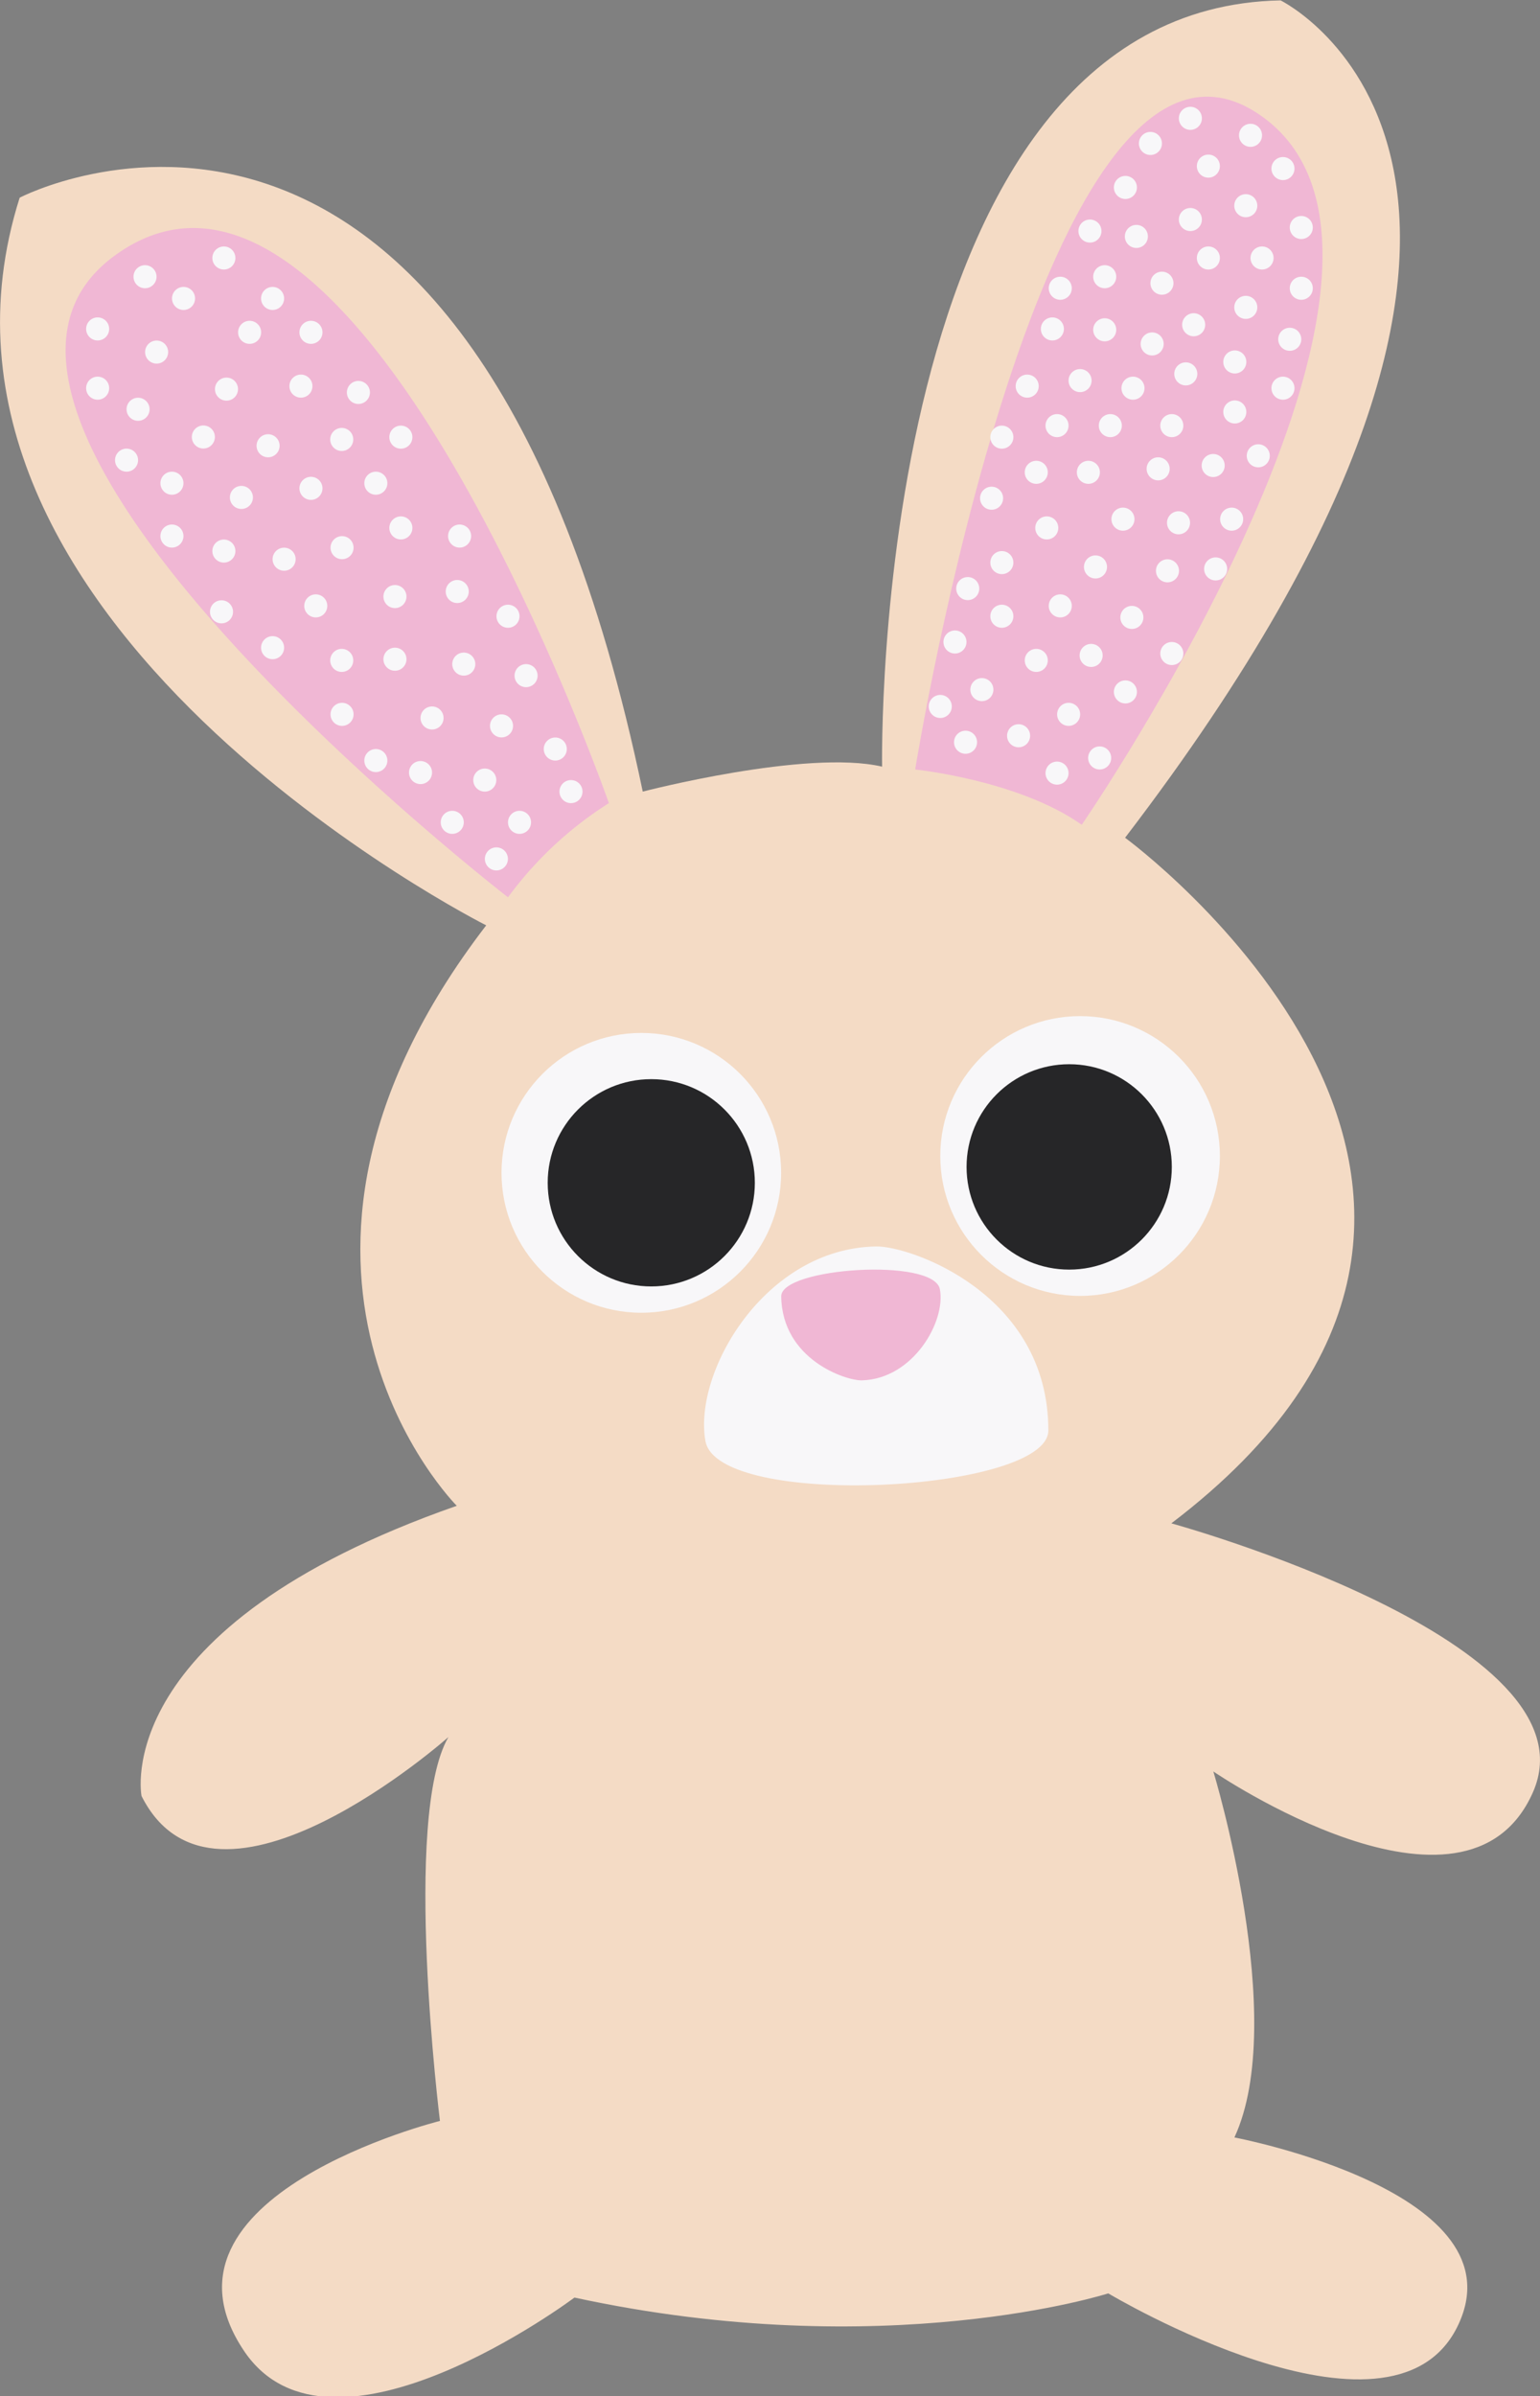 <svg xmlns="http://www.w3.org/2000/svg" viewBox="0 0 195.08 303.34"><rect x="0" y="0" width="195.08" height="303.34" fill="#808080" stroke="none"/><defs><style>.cls-1{fill:#f4dbc5;}.cls-2{fill:#f0b7d4;}.cls-3{fill:#f8f7f9;}.cls-4{fill:#262628;}</style></defs><title>bunny</title><g id="Layer_2" data-name="Layer 2"><g id="Bunny"><g id="bunny-2" data-name="bunny"><path class="cls-1" d="M81.42,100.21s20.73-5.39,30.32-3.16c0,0-1.7-96,50.48-97,0,0,44.73,21.83-19.7,106,0,0,61.23,44.72,5.86,86.79,0,0,54.31,14.91,45.79,34.08s-40.47-2.67-40.47-2.67,9.59,31.42,2.67,46.33c0,0,36.73,6.92,28.22,24s-44.2-4.26-44.2-4.26-28.22,9.05-67.62.53c0,0-30.83,23.11-41.84,6.78-13.26-19.66,24.8-29.14,24.8-29.14S50.94,230,56.8,219.9c0,0-29.46,26.14-38.87,7.46,0,0-4.26-21.3,39.93-36.74,0,0-29.82-29.82,3.73-73.48,0,0-76.14-38.34-59.1-92.11C2.49,25,59.59-4.68,81.42,100.21Z"/><path class="cls-2" d="M115.93,97.41s13.1,1.34,21.1,7c0,0,49.52-71.88,22.36-90S115.93,97.41,115.93,97.41Z"/><path class="cls-2" d="M77.13,101.67a47,47,0,0,0-12.78,11.92S-13.82,53.1,14.49,32.39C45.07,10,77.13,101.67,77.13,101.67Z"/><circle class="cls-3" cx="12.37" cy="41.64" r="1.46"/><circle class="cls-3" cx="150.79" cy="14.98" r="1.46"/><circle class="cls-3" cx="158.41" cy="17.13" r="1.46"/><circle class="cls-3" cx="153.07" cy="21.03" r="1.46"/><circle class="cls-3" cx="143.95" cy="29.93" r="1.46"/><circle class="cls-3" cx="153.07" cy="32.66" r="1.46"/><circle class="cls-3" cx="164.84" cy="36.49" r="1.46"/><circle class="cls-3" cx="157.81" cy="38.91" r="1.46"/><circle class="cls-3" cx="147.19" cy="35.85" r="1.46"/><circle class="cls-3" cx="138.07" cy="29.25" r="1.46"/><circle class="cls-3" cx="139.94" cy="35.03" r="1.46"/><circle class="cls-3" cx="151.21" cy="41.11" r="1.46"/><circle class="cls-3" cx="139.94" cy="41.75" r="1.46"/><circle class="cls-3" cx="163.38" cy="42.95" r="1.46"/><circle class="cls-3" cx="162.52" cy="49.14" r="1.46"/><circle class="cls-3" cx="156.42" cy="45.82" r="1.46"/><circle class="cls-3" cx="156.42" cy="52.15" r="1.46"/><circle class="cls-3" cx="159.39" cy="57.7" r="1.46"/><circle class="cls-3" cx="156.02" cy="65.72" r="1.46"/><circle class="cls-3" cx="153.68" cy="58.93" r="1.46"/><circle class="cls-3" cx="150.21" cy="47.33" r="1.46"/><circle class="cls-3" cx="148.44" cy="53.88" r="1.46"/><circle class="cls-3" cx="145.95" cy="43.54" r="1.46"/><circle class="cls-3" cx="133.31" cy="41.64" r="1.46"/><circle class="cls-3" cx="136.82" cy="48.18" r="1.46"/><circle class="cls-3" cx="130.12" cy="48.88" r="1.46"/><circle class="cls-3" cx="140.65" cy="53.88" r="1.46"/><circle class="cls-3" cx="146.71" cy="59.35" r="1.46"/><circle class="cls-3" cx="149.29" cy="66.18" r="1.46"/><circle class="cls-3" cx="147.89" cy="72.26" r="1.46"/><circle class="cls-3" cx="138.77" cy="71.77" r="1.46"/><circle class="cls-3" cx="143.52" cy="49.14" r="1.46"/><circle class="cls-3" cx="137.87" cy="59.79" r="1.46"/><circle class="cls-3" cx="133.9" cy="53.88" r="1.46"/><circle class="cls-3" cx="126.91" cy="55.34" r="1.46"/><circle class="cls-3" cx="131.27" cy="59.79" r="1.46"/><circle class="cls-3" cx="132.6" cy="66.83" r="1.46"/><circle class="cls-3" cx="143.38" cy="78.16" r="1.46"/><circle class="cls-3" cx="142.25" cy="65.72" r="1.46"/><circle class="cls-3" cx="153.99" cy="72.02" r="1.46"/><circle class="cls-3" cx="148.44" cy="82.73" r="1.46"/><circle class="cls-3" cx="138.22" cy="82.97" r="1.46"/><circle class="cls-3" cx="126.91" cy="78.01" r="1.46"/><circle class="cls-3" cx="122.59" cy="74.51" r="1.46"/><circle class="cls-3" cx="120.97" cy="81.27" r="1.46"/><circle class="cls-3" cx="131.27" cy="83.6" r="1.46"/><circle class="cls-3" cx="142.56" cy="87.59" r="1.46"/><circle class="cls-3" cx="135.37" cy="90.43" r="1.46"/><circle class="cls-3" cx="124.38" cy="87.3" r="1.46"/><circle class="cls-3" cx="119.11" cy="89.43" r="1.46"/><circle class="cls-3" cx="129.03" cy="93.14" r="1.46"/><circle class="cls-3" cx="139.3" cy="95.95" r="1.46"/><circle class="cls-3" cx="133.9" cy="97.87" r="1.46"/><circle class="cls-3" cx="122.31" cy="93.96" r="1.46"/><circle class="cls-3" cx="125.61" cy="63.07" r="1.46"/><circle class="cls-3" cx="126.91" cy="71.22" r="1.46"/><circle class="cls-3" cx="134.31" cy="76.7" r="1.46"/><circle class="cls-3" cx="134.31" cy="36.49" r="1.46"/><circle class="cls-3" cx="162.52" cy="21.34" r="1.46"/><circle class="cls-3" cx="157.81" cy="26.04" r="1.46"/><circle class="cls-3" cx="164.84" cy="28.8" r="1.46"/><circle class="cls-3" cx="159.87" cy="32.66" r="1.46"/><circle class="cls-3" cx="150.79" cy="27.79" r="1.46"/><circle class="cls-3" cx="142.56" cy="23.73" r="1.46"/><circle class="cls-3" cx="145.73" cy="18.16" r="1.46"/><circle class="cls-3" cx="23.25" cy="37.78" r="1.46"/><circle class="cls-3" cx="18.37" cy="35.03" r="1.46"/><circle class="cls-3" cx="28.36" cy="32.66" r="1.46"/><circle class="cls-3" cx="31.62" cy="42.07" r="1.46"/><circle class="cls-3" cx="19.84" cy="44.57" r="1.46"/><circle class="cls-3" cx="12.37" cy="49.14" r="1.46"/><circle class="cls-3" cx="17.49" cy="51.81" r="1.46"/><circle class="cls-3" cx="28.69" cy="49.26" r="1.46"/><circle class="cls-3" cx="39.39" cy="42.07" r="1.46"/><circle class="cls-3" cx="38.12" cy="48.88" r="1.46"/><circle class="cls-3" cx="25.76" cy="55.32" r="1.46"/><circle class="cls-3" cx="16.03" cy="58.25" r="1.46"/><circle class="cls-3" cx="21.78" cy="61.17" r="1.46"/><circle class="cls-3" cx="33.96" cy="56.43" r="1.46"/><circle class="cls-3" cx="45.4" cy="49.68" r="1.46"/><circle class="cls-3" cx="43.29" cy="55.63" r="1.46"/><circle class="cls-3" cx="30.58" cy="62.97" r="1.46"/><circle class="cls-3" cx="21.78" cy="67.86" r="1.46"/><circle class="cls-3" cx="28.36" cy="69.76" r="1.46"/><circle class="cls-3" cx="39.39" cy="61.82" r="1.46"/><circle class="cls-3" cx="28.06" cy="77.45" r="1.46"/><circle class="cls-3" cx="35.99" cy="70.79" r="1.46"/><circle class="cls-3" cx="47.61" cy="61.17" r="1.46"/><circle class="cls-3" cx="43.33" cy="69.33" r="1.46"/><circle class="cls-3" cx="50.03" cy="83.45" r="1.46"/><circle class="cls-3" cx="57.92" cy="74.88" r="1.46"/><circle class="cls-3" cx="58.75" cy="84.07" r="1.46"/><circle class="cls-3" cx="66.64" cy="85.53" r="1.46"/><circle class="cls-3" cx="43.33" cy="90.43" r="1.46"/><circle class="cls-3" cx="47.61" cy="96.28" r="1.46"/><circle class="cls-3" cx="40" cy="76.7" r="1.46"/><circle class="cls-3" cx="50.78" cy="66.83" r="1.46"/><circle class="cls-3" cx="50.78" cy="55.34" r="1.46"/><circle class="cls-3" cx="58.22" cy="67.86" r="1.46"/><circle class="cls-3" cx="50.03" cy="75.52" r="1.46"/><circle class="cls-3" cx="43.29" cy="83.6" r="1.46"/><circle class="cls-3" cx="64.35" cy="78.01" r="1.46"/><circle class="cls-3" cx="34.53" cy="81.99" r="1.46"/><circle class="cls-3" cx="54.73" cy="90.89" r="1.46"/><circle class="cls-3" cx="63.53" cy="91.89" r="1.46"/><circle class="cls-3" cx="53.27" cy="97.8" r="1.46"/><circle class="cls-3" cx="61.41" cy="98.75" r="1.46"/><circle class="cls-3" cx="57.29" cy="104.1" r="1.46"/><circle class="cls-3" cx="70.34" cy="94.82" r="1.46"/><circle class="cls-3" cx="72.33" cy="100.21" r="1.46"/><circle class="cls-3" cx="65.81" cy="104.1" r="1.46"/><circle class="cls-3" cx="62.88" cy="108.73" r="1.46"/><circle class="cls-3" cx="34.53" cy="37.78" r="1.46"/><circle class="cls-3" cx="81.24" cy="148.47" r="17.71"/><circle class="cls-3" cx="136.82" cy="146.34" r="17.71"/><circle class="cls-4" cx="82.5" cy="149.73" r="13.12"/><circle class="cls-4" cx="135.44" cy="147.72" r="13"/><path class="cls-3" d="M111,157.79c4.26-.07,21.8,5.94,21.8,23.29,0,7.83-41.87,10.07-43.44,1.34S96.9,158,111,157.79Z"/><path class="cls-2" d="M109.19,174.74c-2,.06-10.12-2.61-10.23-10.64,0-3.63,19.32-4.93,20.1-.9S115.72,174.55,109.19,174.74Z"/></g></g></g></svg>